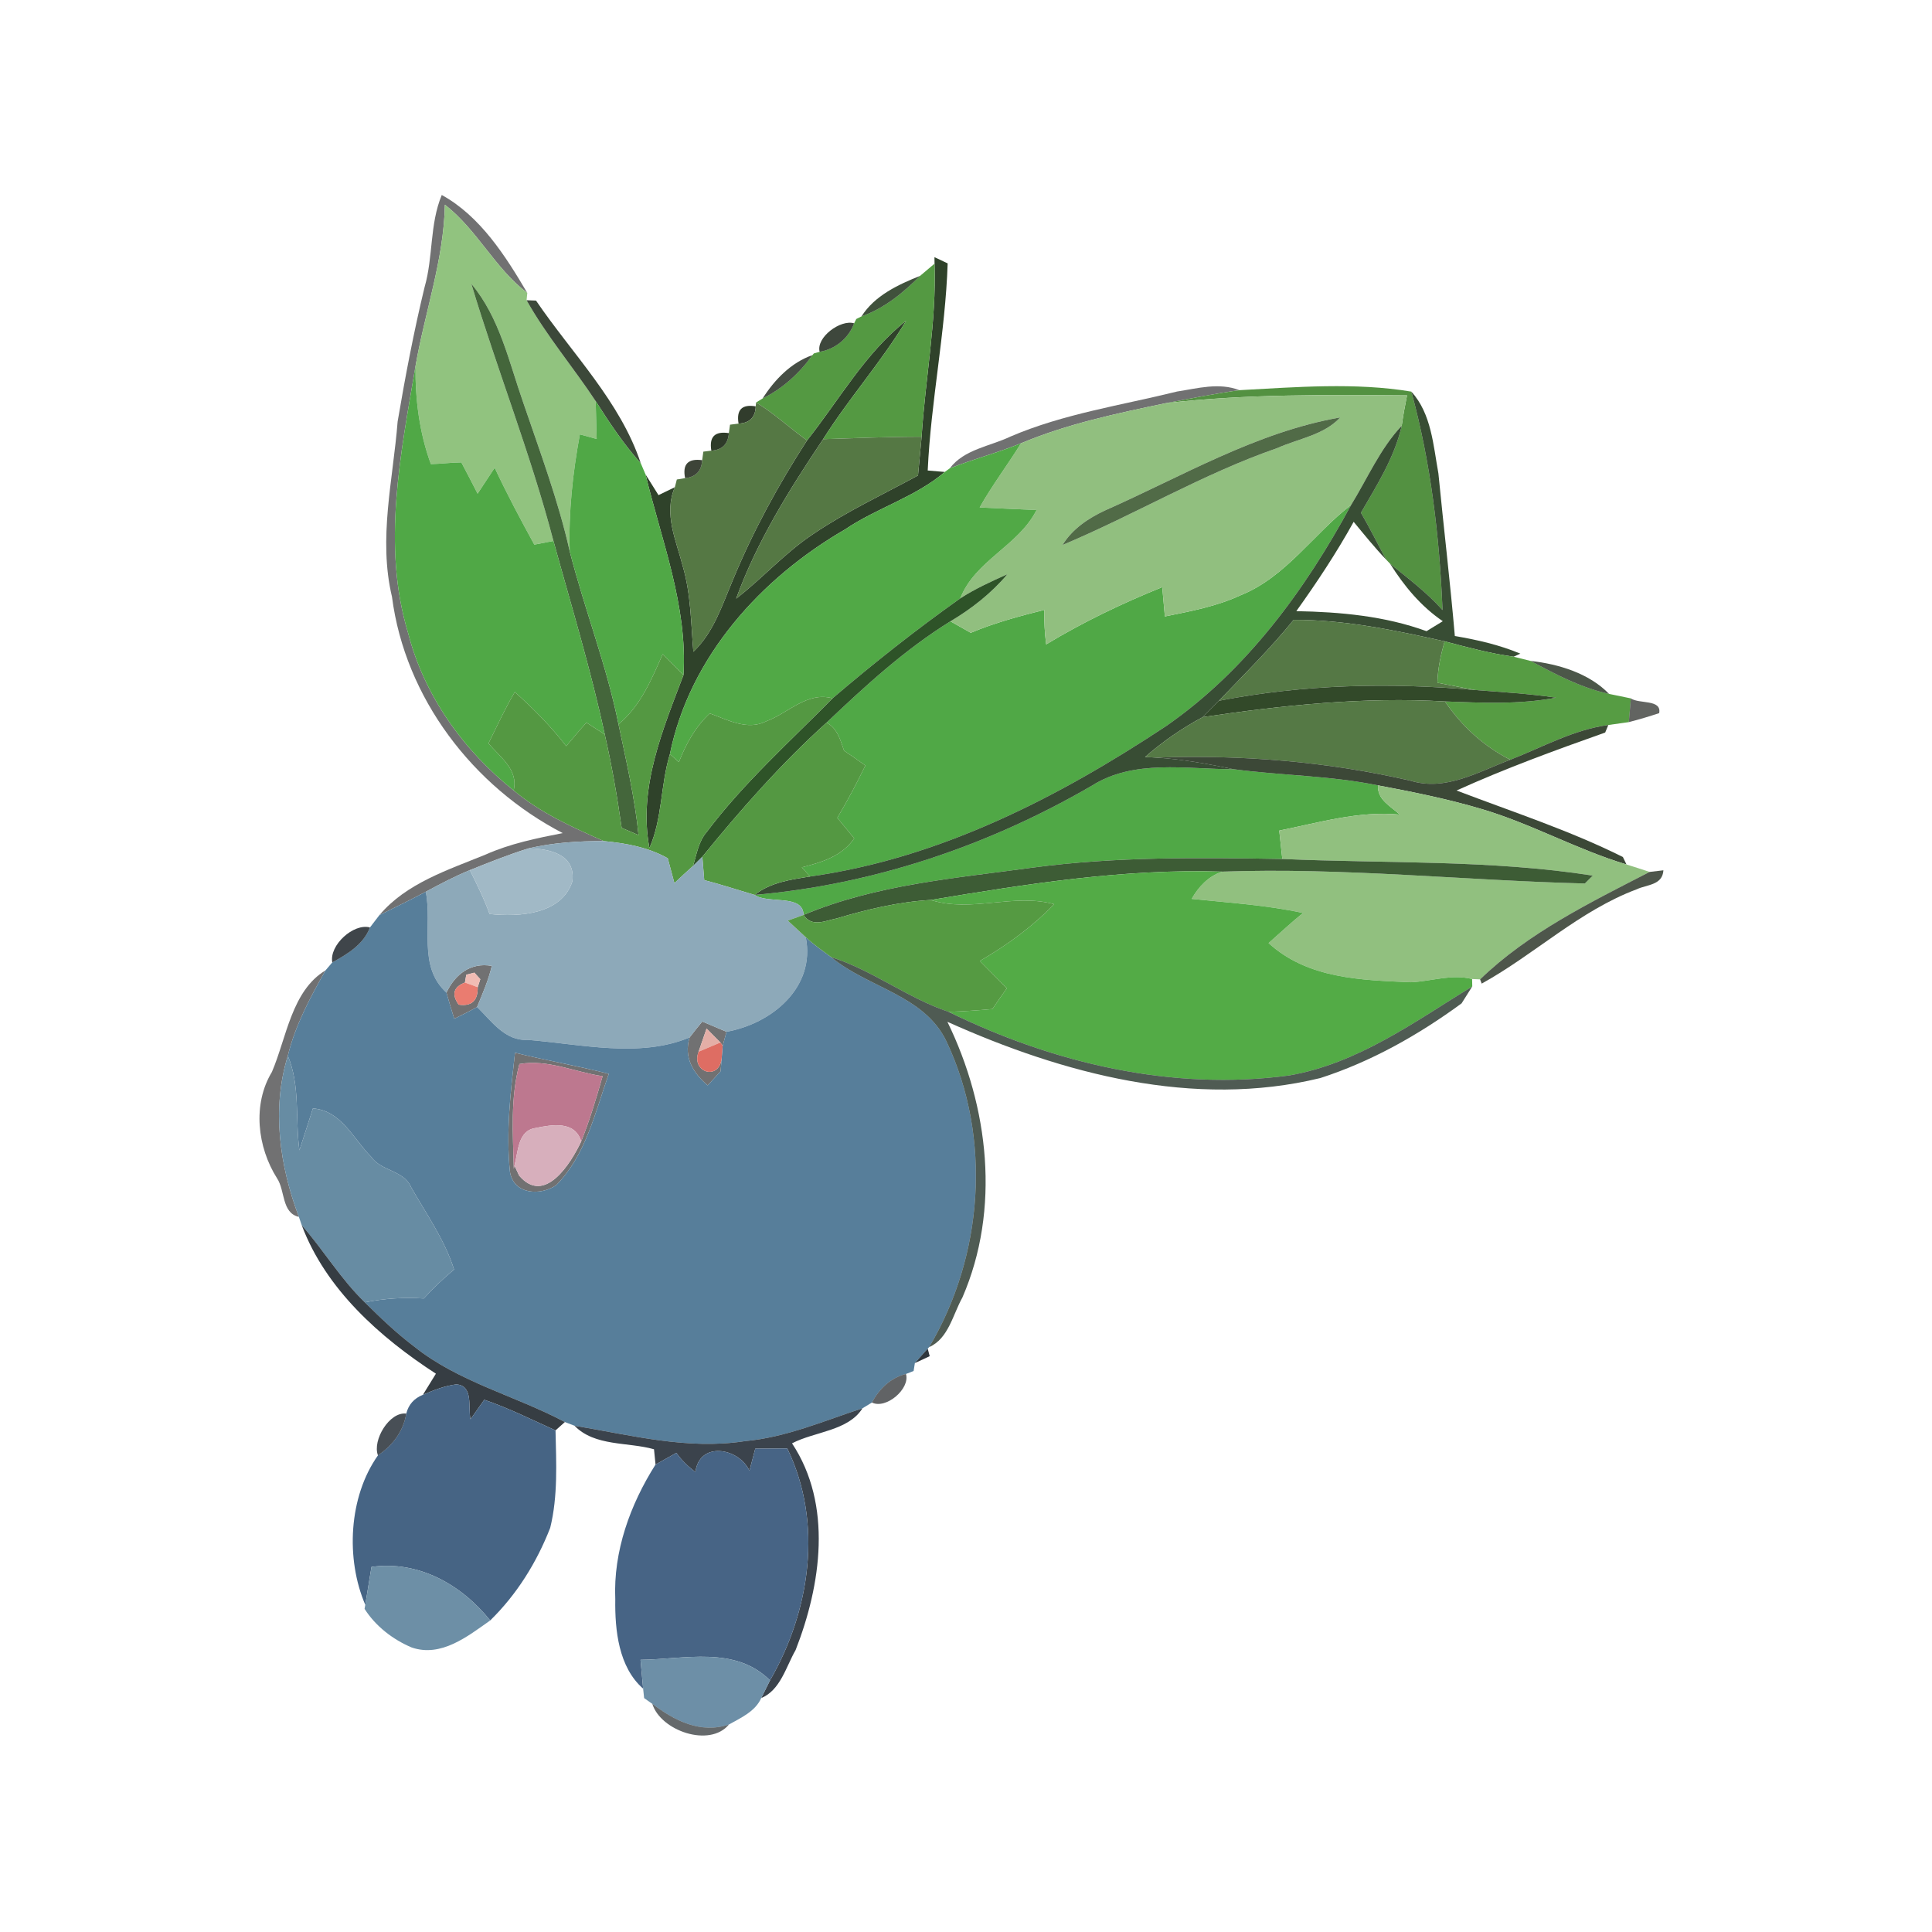<?xml version="1.0" encoding="UTF-8" ?>
<!DOCTYPE svg PUBLIC "-//W3C//DTD SVG 1.1//EN" "http://www.w3.org/Graphics/SVG/1.1/DTD/svg11.dtd">
<svg width="215pt" height="215pt" viewBox="0 0 215 215" version="1.1" xmlns="http://www.w3.org/2000/svg">
<g id="#02030590">
<path fill="#020305" opacity="0.56" d=" M 49.16 21.70 C 53.43 24.04 56.27 28.50 58.68 32.60 C 55.07 29.86 53.10 25.57 49.51 22.78 C 49.39 28.91 47.28 34.74 46.24 40.74 C 44.59 50.51 42.46 60.74 45.43 70.49 C 47.22 77.44 51.58 83.51 57.16 87.96 C 60.11 90.44 63.69 92.06 67.20 93.60 C 64.39 93.59 61.56 93.77 58.82 94.41 C 56.60 95.10 54.45 95.96 52.29 96.83 C 50.60 97.52 48.99 98.37 47.38 99.24 C 45.68 100.14 43.94 100.98 42.22 101.84 C 45.23 98.27 49.87 96.81 54.06 95.09 C 56.78 93.88 59.71 93.28 62.62 92.71 C 52.63 87.53 45.08 77.68 43.62 66.41 C 42.08 59.94 43.74 53.40 44.25 46.91 C 45.10 41.90 46.05 36.90 47.25 31.95 C 48.22 28.59 47.80 24.97 49.16 21.70 Z" />
<path fill="#020305" opacity="0.56" d=" M 112.45 48.58 C 118.38 46.04 124.77 45.11 130.99 43.57 C 133.26 43.22 135.67 42.54 137.92 43.42 C 135.18 43.80 132.48 44.36 129.77 44.86 C 124.30 46.00 118.80 47.16 113.62 49.33 C 111.02 50.39 108.30 51.09 105.69 52.12 C 107.30 49.99 110.18 49.67 112.45 48.58 Z" />
<path fill="#020305" opacity="0.56" d=" M 49.68 110.46 C 50.66 108.41 52.38 107.07 54.73 107.49 C 54.36 109.07 53.71 110.56 53.09 112.06 C 52.26 112.53 51.41 112.96 50.55 113.37 C 50.24 112.40 49.96 111.43 49.68 110.46 M 51.89 108.47 L 51.74 109.34 C 50.47 109.83 50.23 110.65 51.04 111.80 C 52.49 112.01 53.19 111.36 53.16 109.86 L 53.45 108.97 L 52.79 108.24 L 51.89 108.47 Z" />
<path fill="#020305" opacity="0.56" d=" M 30.26 119.29 C 31.89 115.48 32.46 110.25 36.22 107.99 C 34.52 111.01 32.85 114.10 32.03 117.49 C 30.21 123.39 31.12 129.74 33.26 135.42 C 31.33 134.98 31.74 132.50 30.84 131.14 C 28.63 127.66 28.08 122.89 30.26 119.29 Z" />
<path fill="#020305" opacity="0.56" d=" M 76.74 115.45 C 77.20 114.85 77.67 114.26 78.15 113.68 C 78.83 113.97 80.18 114.54 80.85 114.82 L 80.42 116.39 L 80.17 116.01 C 79.78 115.63 79.02 114.85 78.63 114.46 C 78.41 115.11 77.97 116.39 77.74 117.04 C 76.87 119.31 80.00 120.34 80.31 117.78 C 80.28 118.14 80.22 118.86 80.19 119.22 C 79.83 119.61 79.11 120.40 78.75 120.79 C 77.13 119.40 76.06 117.66 76.74 115.45 Z" />
<path fill="#020305" opacity="0.56" d=" M 57.31 117.15 C 60.77 118.01 64.29 118.61 67.75 119.50 C 66.23 123.79 65.20 128.54 61.90 131.89 C 60.14 133.10 57.16 132.94 56.75 130.41 C 56.29 125.99 56.82 121.54 57.31 117.15 M 57.80 118.41 C 56.79 122.21 57.08 126.18 57.18 130.08 L 57.25 129.71 L 57.77 130.82 C 60.60 134.17 63.53 129.47 64.68 127.02 C 65.63 124.65 66.36 122.21 67.06 119.76 C 63.98 119.32 60.95 117.85 57.80 118.41 Z" />
</g>
<g id="#91c37fff">
<path fill="#91c37f" opacity="1.00" d=" M 49.51 22.78 C 53.10 25.57 55.07 29.86 58.68 32.60 C 58.66 32.80 58.62 33.21 58.60 33.41 C 60.82 37.37 63.79 40.85 66.29 44.64 C 66.33 46.04 66.37 47.44 66.40 48.85 C 65.94 48.72 65.00 48.47 64.53 48.34 C 63.74 52.63 63.26 56.99 63.40 61.35 C 62.13 55.71 60.10 50.30 58.24 44.84 C 56.64 40.29 55.62 35.37 52.45 31.58 C 55.33 41.17 59.05 50.50 61.59 60.20 C 61.06 60.30 59.99 60.51 59.46 60.61 C 57.92 57.80 56.41 54.97 55.05 52.06 C 54.41 53.02 53.79 53.98 53.15 54.94 C 52.55 53.78 51.96 52.62 51.34 51.46 C 50.21 51.47 49.08 51.62 47.95 51.65 C 46.67 48.16 46.20 44.44 46.24 40.74 C 47.28 34.74 49.39 28.91 49.51 22.78 Z" />
</g>
<g id="#22371def">
<path fill="#22371d" opacity="0.94" d=" M 103.99 28.62 C 104.36 28.79 105.09 29.14 105.46 29.31 C 105.21 37.02 103.59 44.64 103.24 52.36 C 103.71 52.40 104.67 52.48 105.14 52.52 C 101.87 55.32 97.60 56.51 94.05 58.91 C 84.70 64.32 76.75 73.08 74.55 83.91 C 73.50 87.34 73.72 91.10 72.27 94.37 C 71.01 87.66 73.74 81.25 76.06 75.12 C 76.53 67.42 73.61 60.15 71.84 52.80 C 72.20 53.37 72.92 54.52 73.28 55.10 C 73.73 54.88 74.64 54.44 75.10 54.22 C 73.82 57.19 75.27 60.19 76.00 63.08 C 76.89 66.15 76.89 69.37 77.16 72.53 C 79.44 70.36 80.37 67.32 81.57 64.51 C 83.81 59.09 86.63 53.93 89.81 49.01 C 93.39 44.51 96.27 39.29 100.84 35.69 C 98.07 40.29 94.47 44.32 91.60 48.87 C 87.85 54.47 84.23 60.25 81.92 66.62 C 84.88 64.33 87.38 61.49 90.51 59.42 C 94.20 56.92 98.25 55.04 102.16 52.91 C 102.29 51.47 102.42 50.04 102.56 48.60 C 102.97 42.17 104.22 35.80 104.00 29.34 L 103.99 28.62 Z" />
</g>
<g id="#549942ff">
<path fill="#549942" opacity="1.00" d=" M 102.39 30.70 C 102.79 30.36 103.60 29.68 104.00 29.34 C 104.22 35.80 102.97 42.17 102.56 48.60 C 98.90 48.60 95.25 48.76 91.60 48.87 C 94.47 44.32 98.07 40.29 100.84 35.69 C 96.27 39.29 93.39 44.51 89.81 49.01 C 87.88 47.65 86.17 46.00 84.14 44.79 L 84.87 44.34 C 87.11 43.23 88.96 41.55 90.41 39.52 L 90.57 39.33 L 91.21 39.15 C 92.95 38.87 94.44 37.64 95.05 35.98 L 95.29 35.50 L 95.87 35.21 C 98.43 34.30 100.50 32.59 102.39 30.70 Z" />
</g>
<g id="#1a2e15d4">
<path fill="#1a2e15" opacity="0.83" d=" M 95.87 35.21 C 97.33 32.90 99.94 31.68 102.39 30.70 C 100.50 32.59 98.43 34.30 95.87 35.21 Z" />
</g>
<g id="#44663bff">
<path fill="#44663b" opacity="1.00" d=" M 52.45 31.58 C 55.62 35.37 56.64 40.29 58.24 44.84 C 60.10 50.30 62.13 55.71 63.40 61.35 C 65.05 67.81 67.51 74.04 68.83 80.60 C 69.69 84.69 70.64 88.77 71.06 92.93 C 70.59 92.73 69.65 92.33 69.18 92.13 C 68.69 88.64 68.08 85.17 67.30 81.73 C 65.74 74.47 63.56 67.36 61.59 60.20 C 59.05 50.50 55.33 41.17 52.45 31.58 Z" />
</g>
<g id="#152411d3">
<path fill="#152411" opacity="0.83" d=" M 58.60 33.41 L 59.65 33.45 C 63.67 39.36 69.04 44.70 71.31 51.56 C 69.40 49.43 67.82 47.04 66.29 44.64 C 63.79 40.85 60.82 37.37 58.60 33.41 Z" />
</g>
<g id="#0e190ccd">
<path fill="#0e190c" opacity="0.80" d=" M 91.21 39.15 C 90.80 37.53 93.55 35.52 95.05 35.98 C 94.44 37.64 92.95 38.87 91.21 39.15 Z" />
</g>
<g id="#101b0dc4">
<path fill="#101b0d" opacity="0.77" d=" M 84.87 44.34 C 86.19 42.26 88.03 40.35 90.41 39.52 C 88.96 41.55 87.11 43.23 84.87 44.34 Z" />
</g>
<g id="#50a846ff">
<path fill="#50a846" opacity="1.00" d=" M 45.43 70.49 C 42.46 60.74 44.59 50.51 46.24 40.74 C 46.20 44.44 46.67 48.16 47.95 51.65 C 49.08 51.62 50.21 51.47 51.34 51.46 C 51.96 52.62 52.55 53.78 53.15 54.94 C 53.79 53.98 54.41 53.02 55.05 52.06 C 56.41 54.97 57.92 57.80 59.46 60.61 C 59.99 60.51 61.06 60.30 61.59 60.20 C 63.56 67.36 65.74 74.47 67.30 81.73 C 66.62 81.29 65.94 80.85 65.26 80.41 C 64.49 81.26 63.76 82.15 63.01 83.03 C 61.31 80.83 59.36 78.86 57.29 77.01 C 56.20 78.85 55.31 80.81 54.36 82.72 C 55.64 84.26 57.72 85.64 57.16 87.96 C 51.58 83.51 47.22 77.44 45.43 70.49 Z" />
<path fill="#50a846" opacity="1.00" d=" M 66.29 44.64 C 67.82 47.04 69.40 49.43 71.31 51.56 C 71.44 51.87 71.70 52.49 71.84 52.80 C 73.61 60.15 76.53 67.42 76.06 75.12 C 75.29 74.34 74.52 73.57 73.75 72.79 C 72.50 75.61 71.28 78.58 68.83 80.60 C 67.51 74.04 65.05 67.81 63.40 61.35 C 63.26 56.99 63.74 52.63 64.53 48.34 C 65.00 48.47 65.94 48.72 66.40 48.85 C 66.37 47.44 66.33 46.04 66.29 44.64 Z" />
<path fill="#50a846" opacity="1.00" d=" M 138.04 66.25 C 143.11 64.22 146.15 59.42 150.36 56.19 C 145.25 65.65 138.70 74.61 129.77 80.80 C 117.79 88.74 104.54 95.53 90.15 97.54 C 89.92 97.28 89.46 96.77 89.23 96.52 C 91.46 95.96 93.70 95.28 95.06 93.30 C 94.43 92.53 93.81 91.77 93.18 91.01 C 94.31 89.11 95.34 87.17 96.30 85.19 C 95.52 84.62 94.73 84.07 93.93 83.54 C 93.52 82.34 93.19 81.07 91.99 80.41 C 96.30 76.32 100.70 72.28 105.77 69.14 C 106.33 69.46 107.46 70.10 108.03 70.42 C 110.67 69.31 113.44 68.57 116.21 67.87 C 116.19 69.16 116.26 70.44 116.42 71.71 C 120.54 69.22 124.88 67.14 129.34 65.34 C 129.41 66.16 129.56 67.79 129.63 68.60 C 132.49 68.02 135.37 67.49 138.04 66.25 Z" />
<path fill="#50a846" opacity="1.00" d=" M 121.46 87.46 C 126.18 84.45 131.99 85.61 137.27 85.60 C 142.62 86.31 148.05 86.31 153.35 87.40 C 153.25 89.01 154.76 89.71 155.77 90.65 C 151.21 90.21 146.78 91.55 142.36 92.43 C 142.47 93.48 142.58 94.54 142.70 95.59 C 133.43 95.43 124.13 95.32 114.93 96.55 C 106.33 97.73 97.50 98.43 89.42 101.82 C 89.39 99.45 85.46 100.63 83.97 99.59 C 97.18 98.44 110.00 94.11 121.46 87.46 Z" />
</g>
<g id="#539141ff">
<path fill="#539141" opacity="1.00" d=" M 137.92 43.42 C 144.25 43.08 150.82 42.54 157.06 43.58 C 159.23 51.51 160.19 59.70 160.53 67.89 C 158.80 65.94 156.71 64.38 154.70 62.74 C 154.59 62.62 154.37 62.40 154.26 62.28 C 153.32 60.54 152.44 58.77 151.45 57.06 C 153.24 53.97 155.19 50.90 155.99 47.38 C 156.15 46.24 156.35 45.12 156.58 44.00 C 147.63 43.94 138.68 43.84 129.77 44.86 C 132.48 44.36 135.18 43.80 137.92 43.42 Z" />
</g>
<g id="#91bf7fff">
<path fill="#91bf7f" opacity="1.00" d=" M 129.77 44.86 C 138.68 43.84 147.63 43.94 156.58 44.00 C 156.35 45.12 156.15 46.24 155.99 47.38 C 153.57 49.95 152.19 53.22 150.36 56.19 C 146.15 59.42 143.11 64.22 138.04 66.25 C 135.37 67.49 132.49 68.02 129.63 68.60 C 129.56 67.79 129.41 66.16 129.34 65.34 C 124.88 67.14 120.54 69.22 116.42 71.71 C 116.26 70.44 116.19 69.16 116.21 67.87 C 113.44 68.57 110.67 69.31 108.03 70.42 C 107.46 70.10 106.33 69.46 105.77 69.14 C 108.14 67.73 110.33 66.01 112.11 63.90 C 110.32 64.70 108.52 65.52 106.86 66.59 C 108.51 62.36 113.32 60.76 115.35 56.76 C 113.24 56.68 111.13 56.56 109.02 56.47 C 110.41 54.00 112.13 51.74 113.62 49.33 C 118.80 47.16 124.30 46.00 129.77 44.86 M 122.96 56.81 C 121.10 57.68 119.34 58.86 118.24 60.65 C 126.29 57.27 133.86 52.73 142.15 49.86 C 144.50 48.81 147.33 48.42 149.15 46.45 C 139.79 48.09 131.54 53.02 122.96 56.81 Z" />
</g>
<g id="#1e361ae0">
<path fill="#1e361a" opacity="0.88" d=" M 157.06 43.58 C 159.30 46.04 159.50 49.57 160.07 52.68 C 160.66 58.72 161.38 64.74 161.90 70.78 C 164.38 71.20 166.85 71.76 169.19 72.74 L 168.44 73.08 C 165.84 72.72 163.30 72.04 160.77 71.37 C 155.24 70.14 149.65 68.96 143.96 68.98 C 141.39 72.16 138.47 75.03 135.65 77.98 C 135.05 78.59 134.45 79.19 133.85 79.80 C 131.55 81.03 129.39 82.52 127.43 84.24 L 128.70 84.31 C 131.59 84.49 134.44 85.01 137.27 85.60 C 131.99 85.61 126.18 84.45 121.46 87.46 C 110.00 94.11 97.18 98.44 83.97 99.59 C 85.75 98.19 88.00 97.88 90.15 97.54 C 104.54 95.53 117.79 88.74 129.77 80.80 C 138.70 74.61 145.25 65.65 150.36 56.19 C 152.19 53.22 153.57 49.95 155.99 47.38 C 155.19 50.90 153.24 53.97 151.45 57.06 C 152.44 58.77 153.32 60.54 154.26 62.28 C 152.98 60.94 151.82 59.50 150.64 58.07 C 148.73 61.52 146.55 64.81 144.26 68.01 C 149.16 68.10 154.11 68.55 158.75 70.24 C 159.35 69.87 159.96 69.50 160.56 69.13 C 158.12 67.47 156.25 65.21 154.70 62.74 C 156.71 64.38 158.80 65.94 160.53 67.89 C 160.19 59.70 159.23 51.51 157.06 43.58 Z" />
</g>
<g id="#1d2918e8">
<path fill="#1d2918" opacity="0.91" d=" M 82.19 47.14 C 81.93 45.60 82.57 44.96 84.10 45.22 C 84.06 46.44 83.43 47.08 82.19 47.14 Z" />
</g>
<g id="#557844ff">
<path fill="#557844" opacity="1.00" d=" M 84.10 45.22 L 84.14 44.79 C 86.17 46.00 87.88 47.65 89.81 49.01 C 86.63 53.93 83.81 59.09 81.57 64.51 C 80.37 67.32 79.44 70.36 77.16 72.53 C 76.89 69.37 76.89 66.15 76.00 63.08 C 75.27 60.19 73.82 57.19 75.10 54.22 L 75.32 53.36 L 76.24 53.21 C 77.44 53.08 78.07 52.42 78.14 51.21 L 78.27 50.26 L 79.16 50.15 C 80.37 50.07 81.02 49.42 81.11 48.20 L 81.24 47.26 L 82.19 47.14 C 83.43 47.08 84.06 46.44 84.10 45.22 Z" />
<path fill="#557844" opacity="1.00" d=" M 91.60 48.87 C 95.25 48.76 98.90 48.60 102.56 48.60 C 102.42 50.04 102.29 51.47 102.16 52.91 C 98.25 55.04 94.20 56.92 90.51 59.42 C 87.38 61.49 84.88 64.33 81.92 66.62 C 84.23 60.25 87.85 54.47 91.60 48.87 Z" />
</g>
<g id="#516b47ff">
<path fill="#516b47" opacity="1.00" d=" M 122.96 56.81 C 131.54 53.02 139.79 48.09 149.15 46.45 C 147.33 48.42 144.50 48.81 142.15 49.86 C 133.86 52.73 126.29 57.27 118.24 60.65 C 119.34 58.86 121.10 57.68 122.96 56.81 Z" />
</g>
<g id="#202d1aed">
<path fill="#202d1a" opacity="0.93" d=" M 79.16 50.15 C 78.90 48.61 79.55 47.96 81.11 48.20 C 81.02 49.42 80.37 50.07 79.16 50.15 Z" />
</g>
<g id="#51a946ff">
<path fill="#51a946" opacity="1.00" d=" M 105.69 52.12 C 108.30 51.09 111.02 50.39 113.62 49.33 C 112.13 51.74 110.41 54.00 109.02 56.47 C 111.13 56.56 113.24 56.68 115.35 56.76 C 113.32 60.76 108.51 62.36 106.86 66.59 C 101.95 70.07 97.23 73.80 92.65 77.71 C 89.82 76.93 87.71 79.37 85.26 80.27 C 83.17 81.33 80.96 80.10 78.99 79.39 C 77.38 80.88 76.34 82.78 75.55 84.81 C 75.30 84.59 74.80 84.13 74.55 83.91 C 76.75 73.08 84.70 64.32 94.05 58.91 C 97.60 56.51 101.87 55.32 105.14 52.52 C 105.28 52.42 105.55 52.22 105.69 52.12 Z" />
</g>
<g id="#1b2416da">
<path fill="#1b2416" opacity="0.85" d=" M 76.24 53.21 C 75.93 51.66 76.56 51.00 78.14 51.21 C 78.07 52.42 77.44 53.08 76.24 53.21 Z" />
</g>
<g id="#2e5328ff">
<path fill="#2e5328" opacity="1.00" d=" M 106.86 66.59 C 108.52 65.52 110.32 64.70 112.11 63.90 C 110.33 66.01 108.14 67.73 105.77 69.14 C 100.70 72.28 96.30 76.32 91.99 80.41 C 86.95 84.96 82.44 90.08 78.16 95.34 L 77.12 96.37 C 77.53 95.08 77.72 93.67 78.63 92.61 C 82.74 87.14 87.86 82.57 92.65 77.71 C 97.23 73.80 101.95 70.07 106.86 66.59 Z" />
</g>
<g id="#557845ff">
<path fill="#557845" opacity="1.00" d=" M 135.65 77.98 C 138.47 75.03 141.39 72.16 143.96 68.98 C 149.65 68.96 155.24 70.14 160.77 71.37 C 160.33 72.87 160.00 74.41 159.96 75.98 C 161.36 76.24 162.76 76.53 164.17 76.79 C 154.64 75.93 145.06 76.16 135.65 77.98 Z" />
</g>
<g id="#569c43ff">
<path fill="#569c43" opacity="1.00" d=" M 159.96 75.98 C 160.00 74.41 160.33 72.87 160.77 71.37 C 163.30 72.04 165.84 72.72 168.44 73.08 C 168.92 73.20 169.86 73.43 170.33 73.55 C 173.12 75.04 175.94 76.54 179.06 77.22 C 179.66 77.34 180.88 77.60 181.49 77.72 C 181.43 78.38 181.32 79.70 181.26 80.36 C 180.69 80.44 179.55 80.60 178.98 80.68 C 175.11 81.20 171.66 83.15 168.07 84.55 C 165.11 83.05 162.66 80.80 160.80 78.06 C 164.93 78.21 169.08 78.42 173.17 77.64 C 170.18 77.20 167.17 77.02 164.17 76.79 C 162.76 76.53 161.36 76.24 159.96 75.98 Z" />
</g>
<g id="#549842ff">
<path fill="#549842" opacity="1.00" d=" M 68.83 80.60 C 71.28 78.58 72.50 75.61 73.75 72.79 C 74.52 73.57 75.29 74.34 76.06 75.12 C 73.74 81.25 71.01 87.66 72.27 94.37 C 73.72 91.10 73.50 87.34 74.55 83.91 C 74.80 84.13 75.30 84.59 75.55 84.81 C 76.34 82.78 77.38 80.88 78.99 79.39 C 80.96 80.10 83.17 81.33 85.26 80.27 C 87.71 79.37 89.82 76.93 92.65 77.71 C 87.86 82.57 82.74 87.14 78.63 92.61 C 77.72 93.67 77.53 95.08 77.12 96.37 C 76.42 96.99 75.73 97.63 75.05 98.28 C 74.86 97.59 74.49 96.20 74.31 95.51 C 72.12 94.28 69.67 93.84 67.20 93.60 C 63.69 92.06 60.11 90.44 57.16 87.96 C 57.72 85.64 55.64 84.26 54.36 82.72 C 55.31 80.81 56.20 78.85 57.29 77.01 C 59.36 78.86 61.31 80.83 63.01 83.03 C 63.76 82.15 64.49 81.26 65.26 80.41 C 65.94 80.85 66.62 81.29 67.30 81.73 C 68.08 85.17 68.69 88.64 69.18 92.13 C 69.65 92.33 70.59 92.73 71.06 92.93 C 70.64 88.77 69.69 84.69 68.83 80.60 Z" />
<path fill="#549842" opacity="1.00" d=" M 78.16 95.34 C 82.44 90.08 86.95 84.96 91.99 80.41 C 93.19 81.07 93.52 82.34 93.93 83.54 C 94.73 84.07 95.52 84.62 96.30 85.19 C 95.34 87.17 94.31 89.11 93.18 91.01 C 93.81 91.77 94.43 92.53 95.06 93.30 C 93.70 95.28 91.46 95.96 89.23 96.52 C 89.46 96.77 89.92 97.28 90.15 97.54 C 88.00 97.88 85.75 98.19 83.97 99.59 C 82.11 99.04 80.26 98.43 78.37 97.94 C 78.30 97.08 78.23 96.21 78.16 95.34 Z" />
</g>
<g id="#142310c1">
<path fill="#142310" opacity="0.76" d=" M 170.33 73.55 C 173.41 73.89 176.85 74.92 179.06 77.22 C 175.94 76.54 173.12 75.04 170.33 73.55 Z" />
</g>
<g id="#324929ff">
<path fill="#324929" opacity="1.00" d=" M 135.65 77.98 C 145.06 76.16 154.64 75.93 164.17 76.79 C 167.17 77.02 170.18 77.20 173.17 77.64 C 169.08 78.42 164.93 78.21 160.80 78.06 C 151.76 77.53 142.78 78.48 133.85 79.80 C 134.45 79.19 135.05 78.59 135.65 77.98 Z" />
</g>
<g id="#557945ff">
<path fill="#557945" opacity="1.00" d=" M 133.85 79.80 C 142.78 78.48 151.76 77.53 160.80 78.06 C 162.66 80.80 165.11 83.05 168.07 84.55 C 164.53 85.88 160.87 88.08 156.97 86.88 C 147.72 84.75 138.17 83.97 128.70 84.31 L 127.43 84.24 C 129.39 82.52 131.55 81.03 133.85 79.80 Z" />
</g>
<g id="#070b06a1">
<path fill="#070b06" opacity="0.63" d=" M 181.49 77.72 C 182.40 78.36 184.94 77.79 184.64 79.36 C 183.52 79.73 182.40 80.07 181.26 80.36 C 181.32 79.70 181.43 78.38 181.49 77.72 Z" />
</g>
<g id="#22301de0">
<path fill="#22301d" opacity="0.88" d=" M 168.07 84.55 C 171.66 83.15 175.11 81.20 178.98 80.68 L 178.63 81.52 C 173.05 83.49 167.49 85.53 162.09 87.97 C 168.29 90.34 174.65 92.40 180.60 95.37 L 181.00 96.20 C 175.46 94.54 170.39 91.65 164.84 90.02 C 161.07 88.90 157.21 88.13 153.35 87.40 C 148.05 86.31 142.62 86.31 137.27 85.60 C 134.44 85.01 131.59 84.49 128.70 84.31 C 138.17 83.97 147.72 84.75 156.97 86.88 C 160.87 88.08 164.53 85.88 168.07 84.55 Z" />
</g>
<g id="#91c07fff">
<path fill="#91c07f" opacity="1.00" d=" M 155.77 90.65 C 154.76 89.71 153.25 89.01 153.35 87.40 C 157.21 88.13 161.07 88.90 164.84 90.02 C 170.39 91.65 175.46 94.54 181.00 96.20 C 181.65 96.40 182.94 96.82 183.58 97.03 C 176.98 100.43 170.07 103.80 164.71 108.99 L 163.82 108.95 C 161.55 108.37 159.31 109.20 157.02 109.31 C 151.47 109.07 145.53 108.93 141.17 104.95 C 142.44 103.83 143.68 102.67 145.00 101.60 C 140.92 100.72 136.75 100.46 132.61 100.03 C 133.40 98.65 134.47 97.52 136.00 97.00 C 149.48 96.52 162.91 97.98 176.37 98.32 C 176.59 98.10 177.03 97.66 177.25 97.44 C 165.83 95.66 154.21 96.10 142.70 95.59 C 142.58 94.54 142.47 93.48 142.36 92.43 C 146.78 91.55 151.21 90.21 155.77 90.65 Z" />
</g>
<g id="#8da9b9ff">
<path fill="#8da9b9" opacity="1.00" d=" M 58.82 94.41 C 61.56 93.77 64.39 93.59 67.20 93.60 C 69.67 93.84 72.12 94.28 74.31 95.51 C 74.49 96.20 74.86 97.59 75.05 98.28 C 75.73 97.63 76.42 96.99 77.12 96.37 L 78.16 95.34 C 78.23 96.21 78.30 97.08 78.37 97.94 C 80.26 98.43 82.11 99.04 83.97 99.59 C 85.46 100.63 89.39 99.45 89.42 101.82 C 88.99 101.97 88.11 102.29 87.67 102.45 C 88.34 103.06 89.00 103.68 89.67 104.30 C 90.78 109.90 85.88 113.92 80.85 114.82 C 80.18 114.54 78.83 113.97 78.15 113.68 C 77.67 114.26 77.20 114.85 76.74 115.45 C 71.21 117.77 64.64 116.20 58.74 115.72 C 56.20 115.87 54.71 113.64 53.09 112.06 C 53.71 110.56 54.36 109.07 54.73 107.49 C 52.38 107.07 50.66 108.41 49.68 110.46 C 46.45 107.53 48.14 103.00 47.38 99.24 C 48.99 98.37 50.60 97.52 52.29 96.83 C 53.08 98.43 53.88 100.03 54.48 101.71 C 57.77 102.07 62.52 101.76 63.70 98.07 C 64.06 95.09 61.19 94.44 58.82 94.41 Z" />
</g>
<g id="#a1b9c6ff">
<path fill="#a1b9c6" opacity="1.00" d=" M 52.29 96.83 C 54.45 95.96 56.60 95.10 58.82 94.41 C 61.19 94.44 64.06 95.09 63.70 98.07 C 62.52 101.76 57.77 102.07 54.48 101.71 C 53.88 100.03 53.08 98.43 52.29 96.83 Z" />
</g>
<g id="#3d5c35ff">
<path fill="#3d5c35" opacity="1.00" d=" M 114.93 96.55 C 124.13 95.32 133.43 95.43 142.70 95.59 C 154.21 96.10 165.83 95.66 177.25 97.44 C 177.03 97.66 176.59 98.10 176.37 98.32 C 162.91 97.98 149.48 96.52 136.00 97.00 C 125.11 96.65 114.29 98.37 103.58 100.15 C 100.01 100.36 96.52 101.19 93.10 102.21 C 91.88 102.45 90.34 103.24 89.42 101.82 C 97.50 98.43 106.33 97.73 114.93 96.55 Z" />
</g>
<g id="#53ab46ff">
<path fill="#53ab46" opacity="1.00" d=" M 103.58 100.15 C 114.29 98.37 125.11 96.65 136.00 97.00 C 134.47 97.52 133.40 98.65 132.61 100.03 C 136.75 100.46 140.92 100.72 145.00 101.60 C 143.68 102.67 142.44 103.83 141.17 104.95 C 145.53 108.93 151.47 109.07 157.02 109.31 C 159.31 109.20 161.55 108.37 163.82 108.95 L 163.84 109.77 C 157.42 113.72 151.09 118.36 143.47 119.68 C 130.47 121.44 117.23 118.33 105.56 112.60 C 107.19 112.55 108.82 112.44 110.44 112.29 C 110.96 111.51 111.50 110.74 112.04 109.98 C 111.03 108.96 110.03 107.95 109.04 106.94 C 112.05 105.19 114.89 103.13 117.31 100.62 C 112.77 99.37 108.09 101.60 103.58 100.15 Z" />
</g>
<g id="#1a2517c4">
<path fill="#1a2517" opacity="0.77" d=" M 183.58 97.03 C 183.96 96.99 184.73 96.90 185.11 96.85 C 185.01 98.53 183.25 98.43 182.15 98.96 C 175.78 101.34 170.77 106.21 164.89 109.46 L 164.71 108.99 C 170.07 103.80 176.98 100.43 183.58 97.03 Z" />
</g>
<g id="#577e9aff">
<path fill="#577e9a" opacity="1.00" d=" M 42.22 101.84 C 43.94 100.98 45.68 100.14 47.38 99.24 C 48.14 103.00 46.45 107.53 49.68 110.46 C 49.96 111.43 50.24 112.40 50.55 113.37 C 51.41 112.96 52.26 112.53 53.09 112.06 C 54.71 113.64 56.20 115.87 58.74 115.72 C 64.64 116.20 71.21 117.77 76.74 115.45 C 76.06 117.66 77.13 119.40 78.75 120.79 C 79.11 120.40 79.83 119.61 80.19 119.22 C 80.22 118.86 80.28 118.14 80.31 117.78 C 80.34 117.43 80.39 116.74 80.42 116.39 L 80.85 114.82 C 85.88 113.92 90.78 109.90 89.67 104.30 C 90.55 105.11 91.53 105.80 92.49 106.51 C 96.58 109.93 102.89 110.73 105.34 115.92 C 110.40 126.65 109.43 139.76 103.40 149.91 L 103.24 150.08 C 102.88 150.48 102.17 151.29 101.81 151.69 L 101.67 152.57 L 100.82 152.90 C 99.11 153.32 97.84 154.56 97.03 156.08 C 96.77 156.24 96.24 156.56 95.98 156.72 C 91.69 158.12 87.47 159.96 82.93 160.37 C 76.54 161.38 70.19 159.70 63.93 158.66 C 63.66 158.56 63.13 158.35 62.86 158.25 C 57.33 155.31 51.03 153.81 46.08 149.84 C 44.12 148.36 42.34 146.66 40.60 144.93 C 42.76 144.50 44.96 144.35 47.16 144.50 C 48.21 143.34 49.34 142.27 50.53 141.28 C 49.49 137.96 47.44 135.11 45.74 132.10 C 44.93 130.22 42.41 130.34 41.30 128.73 C 39.31 126.73 37.98 123.58 34.82 123.35 C 34.32 124.90 33.83 126.46 33.32 128.01 C 32.84 124.51 33.43 120.82 32.03 117.49 C 32.85 114.10 34.52 111.01 36.22 107.99 C 36.41 107.77 36.79 107.32 36.98 107.10 C 38.67 106.17 40.45 105.11 41.17 103.21 C 41.44 102.86 41.96 102.18 42.22 101.84 M 57.31 117.15 C 56.82 121.54 56.29 125.99 56.75 130.41 C 57.16 132.94 60.14 133.10 61.90 131.89 C 65.20 128.54 66.23 123.79 67.75 119.50 C 64.29 118.61 60.77 118.01 57.31 117.15 Z" />
</g>
<g id="#559a42ff">
<path fill="#559a42" opacity="1.00" d=" M 93.10 102.21 C 96.52 101.19 100.01 100.36 103.58 100.15 C 108.09 101.60 112.77 99.37 117.31 100.62 C 114.89 103.13 112.05 105.19 109.04 106.94 C 110.03 107.95 111.03 108.96 112.04 109.98 C 111.50 110.74 110.96 111.51 110.44 112.29 C 108.82 112.44 107.19 112.55 105.56 112.60 C 100.97 111.06 97.10 107.97 92.49 106.51 C 91.53 105.80 90.55 105.11 89.67 104.30 C 89.00 103.68 88.34 103.06 87.67 102.45 C 88.11 102.29 88.99 101.97 89.42 101.82 C 90.34 103.24 91.88 102.45 93.10 102.21 Z" />
</g>
<g id="#10171dcb">
<path fill="#10171d" opacity="0.80" d=" M 36.98 107.10 C 36.61 105.20 39.34 102.71 41.17 103.21 C 40.45 105.11 38.67 106.17 36.98 107.10 Z" />
</g>
<g id="#15251abe">
<path fill="#15251a" opacity="0.75" d=" M 92.49 106.51 C 97.10 107.97 100.97 111.06 105.56 112.60 C 117.23 118.33 130.47 121.44 143.47 119.68 C 151.09 118.36 157.42 113.72 163.84 109.77 C 163.54 110.24 162.95 111.18 162.65 111.66 C 157.86 115.17 152.60 118.14 146.93 119.97 C 132.88 123.39 118.29 119.49 105.43 113.71 C 110.04 123.15 111.36 134.57 107.10 144.39 C 106.04 146.28 105.55 148.97 103.40 149.91 C 109.43 139.76 110.40 126.65 105.34 115.92 C 102.89 110.73 96.58 109.93 92.49 106.51 Z" />
</g>
<g id="#f1bcb4ff">
<path fill="#f1bcb4" opacity="1.00" d=" M 51.89 108.47 L 52.79 108.24 L 53.45 108.97 L 53.16 109.86 C 52.80 109.73 52.10 109.47 51.74 109.34 L 51.89 108.47 Z" />
</g>
<g id="#ea7c70ff">
<path fill="#ea7c70" opacity="1.00" d=" M 51.04 111.80 C 50.23 110.65 50.47 109.83 51.74 109.34 C 52.10 109.47 52.80 109.73 53.16 109.86 C 53.19 111.36 52.49 112.01 51.04 111.80 Z" />
</g>
<g id="#e4aea7ff">
<path fill="#e4aea7" opacity="1.00" d=" M 77.74 117.04 C 77.97 116.39 78.41 115.11 78.63 114.46 C 79.02 114.85 79.78 115.63 80.17 116.01 C 79.56 116.27 78.35 116.78 77.74 117.04 Z" />
</g>
<g id="#de6d63ff">
<path fill="#de6d63" opacity="1.00" d=" M 80.17 116.01 L 80.42 116.39 C 80.39 116.74 80.34 117.43 80.31 117.78 C 80.00 120.34 76.87 119.31 77.74 117.04 C 78.35 116.78 79.56 116.27 80.17 116.01 Z" />
</g>
<g id="#678ca3ff">
<path fill="#678ca3" opacity="1.00" d=" M 32.03 117.49 C 33.43 120.82 32.84 124.51 33.32 128.01 C 33.83 126.46 34.32 124.90 34.82 123.35 C 37.98 123.58 39.31 126.73 41.30 128.73 C 42.41 130.34 44.93 130.22 45.74 132.10 C 47.44 135.11 49.49 137.96 50.53 141.28 C 49.34 142.27 48.21 143.34 47.16 144.50 C 44.96 144.35 42.76 144.50 40.60 144.93 C 37.92 142.35 36.02 139.13 33.58 136.35 C 33.50 136.11 33.34 135.65 33.26 135.42 C 31.12 129.74 30.21 123.39 32.03 117.49 Z" />
</g>
<g id="#bd788fff">
<path fill="#bd788f" opacity="1.00" d=" M 57.80 118.41 C 60.95 117.85 63.98 119.32 67.06 119.76 C 66.36 122.21 65.63 124.65 64.68 127.02 C 63.98 124.70 61.44 125.15 59.60 125.53 C 57.60 125.81 57.67 128.21 57.25 129.71 L 57.18 130.08 C 57.08 126.18 56.79 122.21 57.80 118.41 Z" />
</g>
<g id="#d7afbcff">
<path fill="#d7afbc" opacity="1.00" d=" M 59.60 125.53 C 61.44 125.15 63.98 124.70 64.68 127.02 C 63.53 129.47 60.60 134.17 57.77 130.82 L 57.25 129.71 C 57.67 128.21 57.60 125.81 59.60 125.53 Z" />
</g>
<g id="#131b22d8">
<path fill="#131b22" opacity="0.85" d=" M 33.58 136.35 C 36.02 139.13 37.92 142.35 40.60 144.93 C 42.34 146.66 44.12 148.36 46.08 149.84 C 51.03 153.81 57.33 155.31 62.86 158.25 C 62.60 158.48 62.08 158.95 61.82 159.18 C 59.20 158.00 56.62 156.70 53.89 155.77 C 53.38 156.50 52.87 157.22 52.36 157.94 C 52.06 156.66 52.73 154.18 50.77 154.06 C 49.47 154.22 48.25 154.71 47.06 155.22 C 47.43 154.63 48.15 153.45 48.51 152.87 C 42.27 148.82 36.25 143.46 33.58 136.35 Z" />
</g>
<g id="#141d24e1">
<path fill="#141d24" opacity="0.88" d=" M 101.81 151.69 C 102.17 151.29 102.88 150.48 103.24 150.08 L 103.46 150.92 C 103.05 151.11 102.22 151.50 101.81 151.69 Z" />
</g>
<g id="#080c0fa2">
<path fill="#080c0f" opacity="0.64" d=" M 97.03 156.08 C 97.84 154.56 99.11 153.32 100.82 152.90 C 101.31 154.54 98.61 156.86 97.03 156.08 Z" />
</g>
<g id="#466484ff">
<path fill="#466484" opacity="1.00" d=" M 47.06 155.22 C 48.25 154.71 49.47 154.22 50.77 154.06 C 52.73 154.18 52.06 156.66 52.36 157.94 C 52.87 157.22 53.38 156.50 53.89 155.77 C 56.62 156.70 59.20 158.00 61.82 159.18 C 61.90 162.79 62.10 166.48 61.23 170.02 C 59.73 173.87 57.51 177.44 54.55 180.33 C 51.35 176.34 46.58 173.64 41.34 174.37 C 41.11 175.77 40.88 177.18 40.65 178.59 C 38.46 173.50 38.79 166.58 42.06 161.96 C 43.69 160.86 44.89 159.29 45.21 157.31 C 45.46 156.31 46.08 155.61 47.06 155.22 Z" />
</g>
<g id="#151e27c6">
<path fill="#151e27" opacity="0.78" d=" M 42.06 161.96 C 41.42 160.28 43.33 157.08 45.21 157.31 C 44.89 159.29 43.69 160.86 42.06 161.96 Z" />
</g>
<g id="#19232dd9">
<path fill="#19232d" opacity="0.85" d=" M 82.93 160.37 C 87.47 159.96 91.69 158.12 95.98 156.72 C 94.39 159.25 90.66 159.30 88.14 160.62 C 92.68 167.47 91.37 176.38 88.54 183.62 C 87.47 185.48 86.85 188.09 84.71 188.97 C 84.95 188.48 85.44 187.49 85.69 187.00 C 90.17 179.25 91.62 169.45 87.61 161.19 C 86.42 161.19 85.24 161.20 84.05 161.21 C 83.83 162.03 83.62 162.85 83.40 163.67 C 82.19 161.08 77.81 160.37 77.39 163.82 C 76.59 163.21 75.84 162.50 75.27 161.68 C 74.69 162.00 73.53 162.65 72.95 162.98 C 72.91 162.55 72.82 161.71 72.78 161.28 C 69.87 160.45 66.20 160.99 63.93 158.66 C 70.19 159.70 76.54 161.38 82.93 160.37 Z" />
</g>
<g id="#476485ff">
<path fill="#476485" opacity="1.00" d=" M 84.05 161.21 C 85.24 161.20 86.42 161.19 87.61 161.19 C 91.62 169.45 90.17 179.25 85.69 187.00 C 81.80 183.12 76.16 184.66 71.28 184.71 C 71.37 185.78 71.47 186.85 71.57 187.92 C 68.84 185.53 68.42 181.42 68.47 177.97 C 68.24 172.64 70.13 167.43 72.95 162.98 C 73.53 162.65 74.69 162.00 75.27 161.68 C 75.84 162.50 76.59 163.21 77.39 163.82 C 77.81 160.37 82.19 161.08 83.40 163.67 C 83.62 162.85 83.83 162.03 84.05 161.21 Z" />
</g>
<g id="#6d8fa6ff">
<path fill="#6d8fa6" opacity="1.00" d=" M 41.34 174.37 C 46.58 173.64 51.35 176.34 54.55 180.33 C 52.04 182.10 49.09 184.46 45.82 183.34 C 43.71 182.45 41.79 180.96 40.57 179.04 L 40.65 178.59 C 40.88 177.18 41.11 175.77 41.34 174.37 Z" />
</g>
<g id="#6d8fa7ff">
<path fill="#6d8fa7" opacity="1.00" d=" M 71.28 184.71 C 76.16 184.66 81.80 183.12 85.69 187.00 C 85.44 187.49 84.95 188.48 84.71 188.97 C 84.05 190.46 82.45 191.16 81.12 191.91 C 77.96 192.97 75.06 191.48 72.59 189.61 C 72.37 189.45 71.91 189.13 71.68 188.97 C 71.65 188.71 71.60 188.18 71.57 187.92 C 71.47 186.85 71.37 185.78 71.28 184.71 Z" />
</g>
<g id="#0f1518a3">
<path fill="#0f1518" opacity="0.64" d=" M 72.59 189.61 C 75.06 191.48 77.96 192.97 81.12 191.91 C 78.97 194.51 73.52 192.61 72.59 189.61 Z" />
</g>
</svg>
